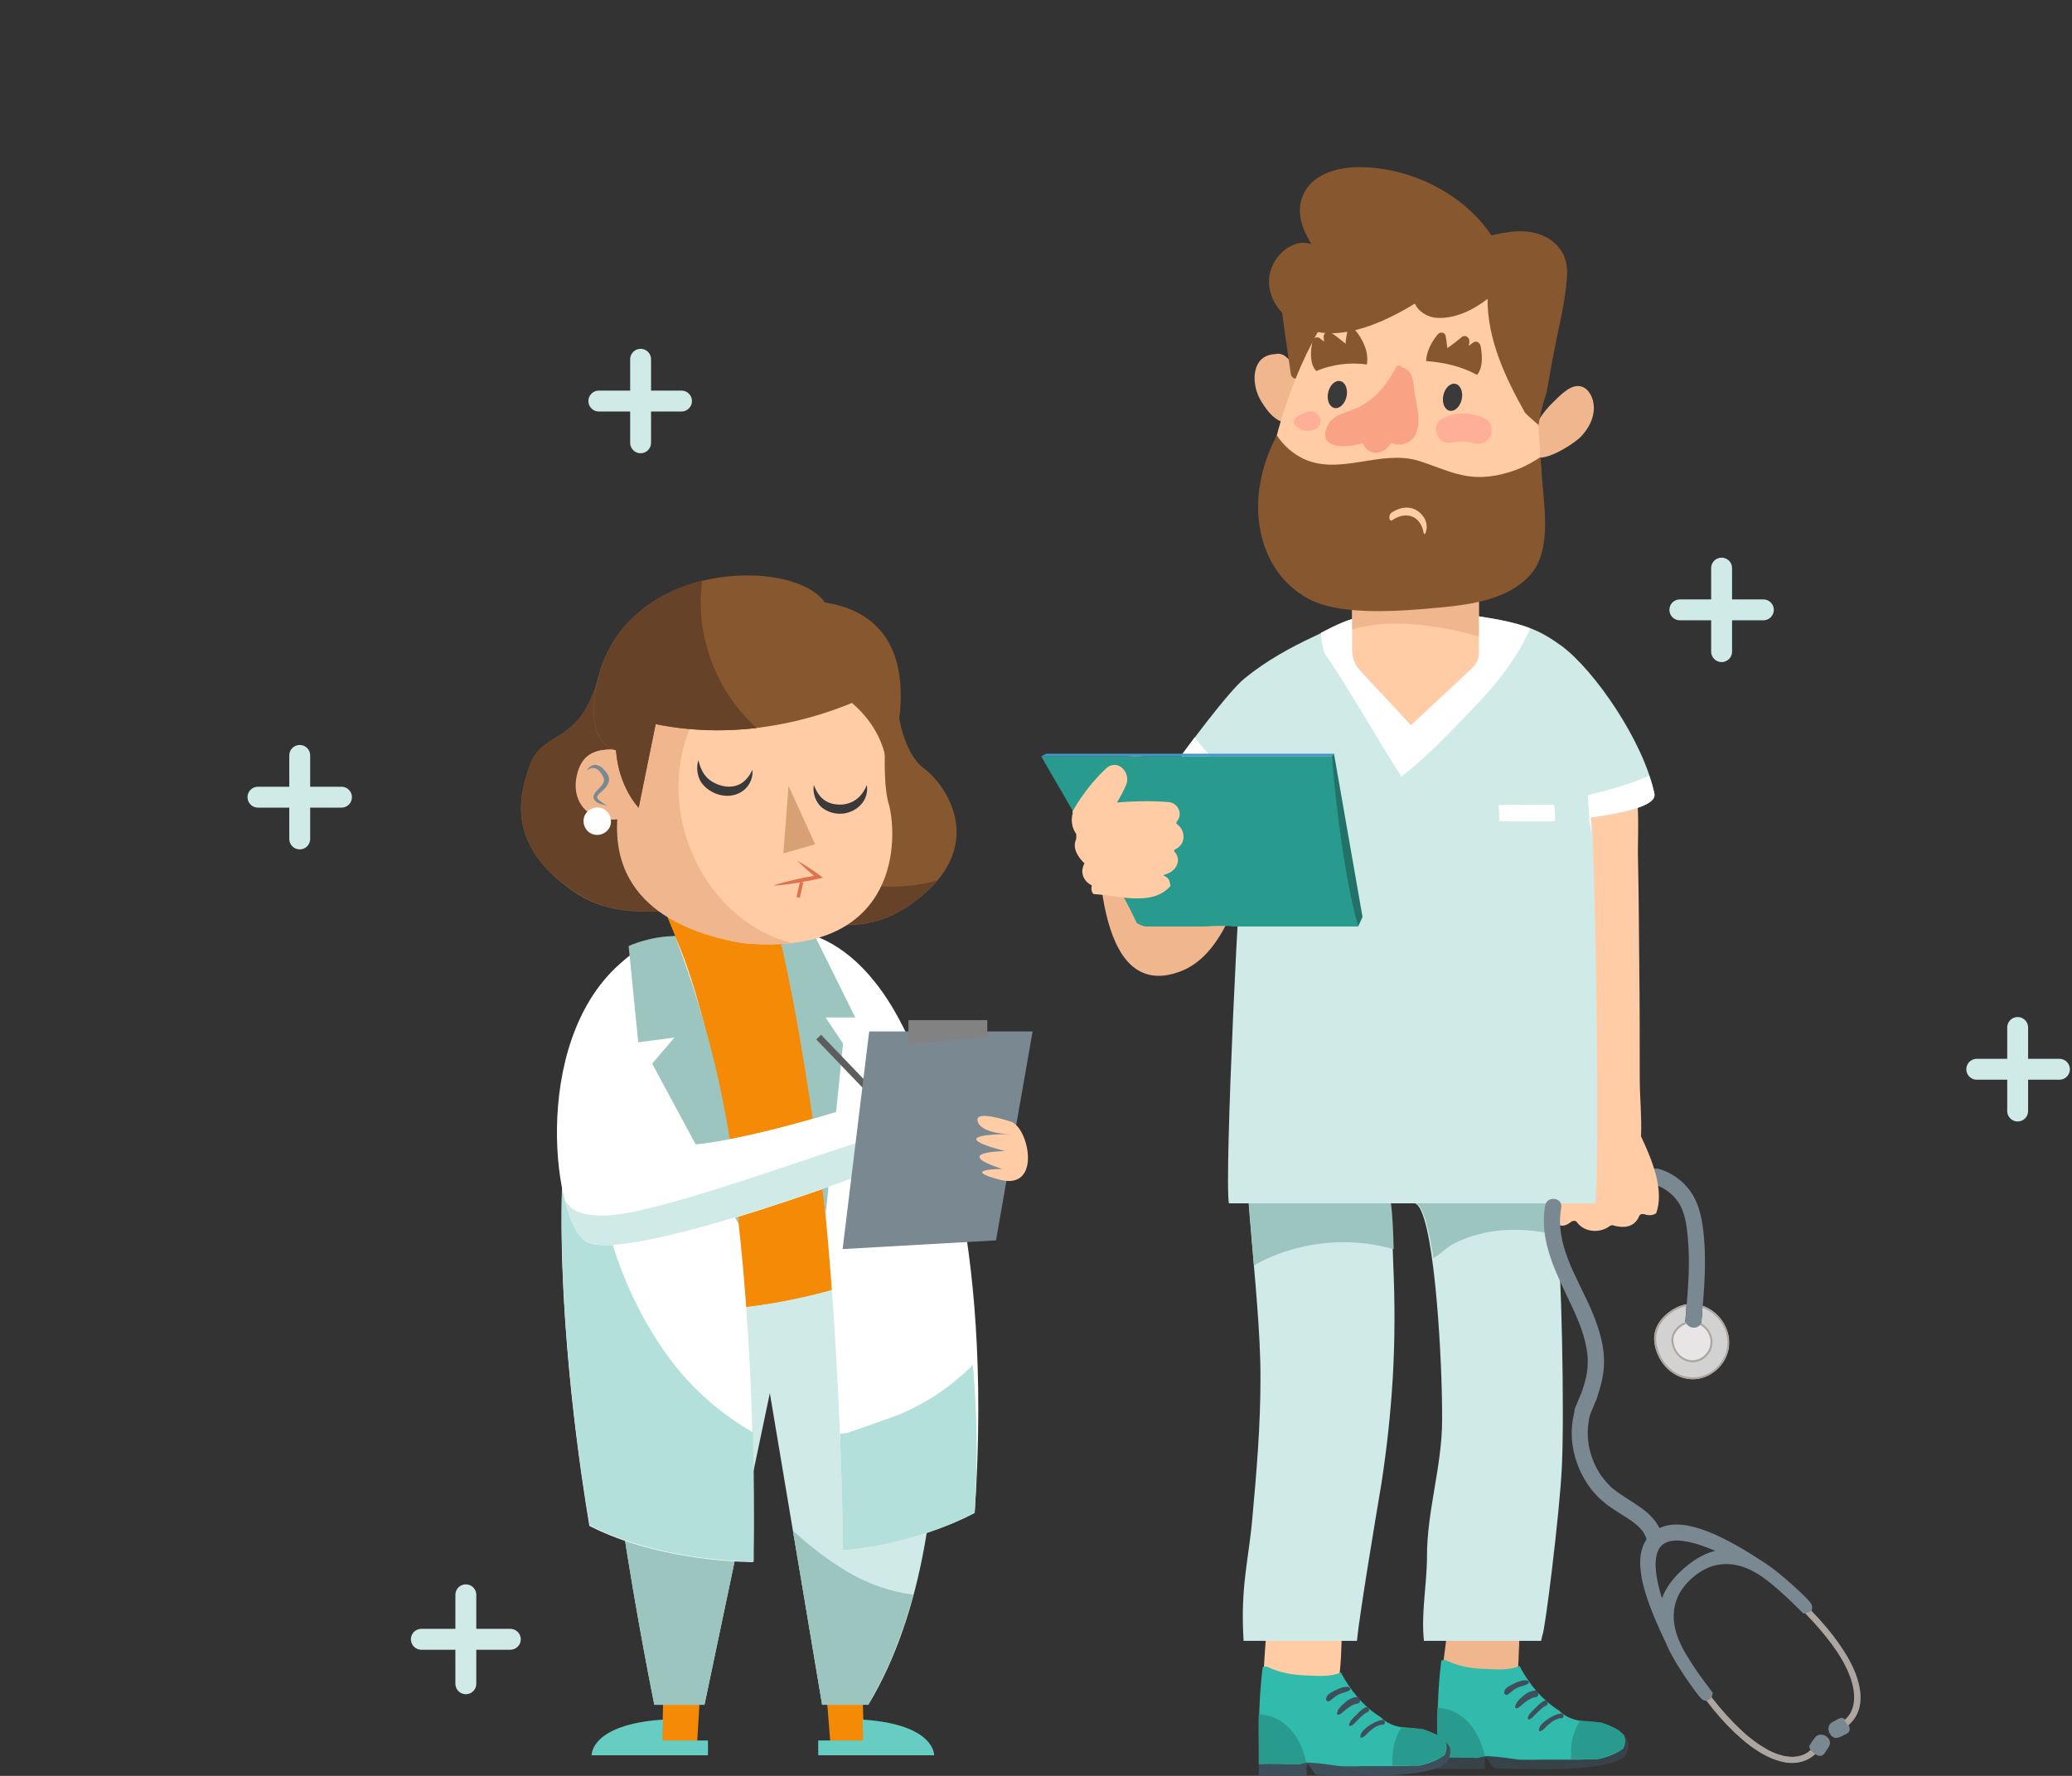 <svg width="595" height="510" viewBox="0 0 595 510" fill="none" xmlns="http://www.w3.org/2000/svg">
<rect x="0" y="0" width="595" height="510" fill="#333333" stroke="none"/>
<g clip-path="url(#clip0_3_138)">
<path d="M183.958 103.18V127.166" stroke="#D0EAE7" stroke-width="6" stroke-miterlimit="10" stroke-linecap="round" stroke-linejoin="round"/>
<path d="M195.701 115.173H171.965" stroke="#D0EAE7" stroke-width="6" stroke-miterlimit="10" stroke-linecap="round" stroke-linejoin="round"/>
<path d="M86.07 216.942V240.928" stroke="#D0EAE7" stroke-width="6" stroke-miterlimit="10" stroke-linecap="round" stroke-linejoin="round"/>
<path d="M98.062 228.935H74.077" stroke="#D0EAE7" stroke-width="6" stroke-miterlimit="10" stroke-linecap="round" stroke-linejoin="round"/>
<path d="M494.379 163.147V187.133" stroke="#D0EAE7" stroke-width="6" stroke-miterlimit="10" stroke-linecap="round" stroke-linejoin="round"/>
<path d="M506.372 175.14H482.386" stroke="#D0EAE7" stroke-width="6" stroke-miterlimit="10" stroke-linecap="round" stroke-linejoin="round"/>
<path d="M579.395 295.08V319.066" stroke="#D0EAE7" stroke-width="6" stroke-miterlimit="10" stroke-linecap="round" stroke-linejoin="round"/>
<path d="M591.387 307.073H567.652" stroke="#D0EAE7" stroke-width="6" stroke-miterlimit="10" stroke-linecap="round" stroke-linejoin="round"/>
</g>
<path d="M202.172 467.461L200.17 500.711H190.158L190.659 477.711L202.172 467.461Z" fill="#F58A07"/>
<path d="M169.885 504.086C169.885 504.086 169.51 495.211 190.409 493.836L190.283 499.836H203.298V504.086H169.885Z" fill="#67CCC1"/>
<path d="M236.086 470.961L238.464 500.711H248.1L247.474 477.711L236.086 470.961Z" fill="#F58A07"/>
<path d="M268.248 504.086C268.248 504.086 268.623 495.211 247.724 493.836L247.85 499.836H234.96V504.086H268.248Z" fill="#67CCC1"/>
<path d="M264.368 344.959C264.368 344.959 281.889 435.71 249.351 489.586H236.086L221.069 400.085L202.297 489.586H187.906C187.906 489.586 167.883 391.96 172.888 354.959C177.894 318.084 264.368 344.959 264.368 344.959Z" fill="#D0EAE7"/>
<path d="M242.844 451.086C248.976 454.836 255.608 457.086 262.241 457.961C259.238 469.211 254.983 479.961 249.226 489.586H236.086L227.701 439.586C232.332 443.836 237.337 447.711 242.844 451.086Z" fill="#9CC5C0"/>
<path d="M172.888 354.959C174.891 340.084 190.158 335.584 207.678 335.459C207.053 336.459 206.427 337.459 205.801 338.584C193.787 360.959 191.034 387.96 204.55 410.71C207.929 416.335 211.558 421.585 215.562 426.585L202.297 489.586H187.906C187.906 489.586 167.883 391.96 172.888 354.959Z" fill="#9CC5C0"/>
<path d="M266.621 360.334C266.621 360.334 216.063 385.335 172.138 372.585C172.138 372.585 149.236 286.708 193.913 268.833L188.907 256.583L224.448 258.458L223.446 267.333C223.446 267.333 258.111 287.958 266.621 360.334Z" fill="#F58A07"/>
<path d="M181.273 277.083C179.646 294.459 186.529 311.584 197.917 325.084C213.56 343.584 242.093 345.459 261.365 332.084C263.492 340.459 265.37 349.834 266.496 360.334C266.496 360.334 215.938 385.335 172.012 372.585C172.012 372.585 153.992 304.709 181.273 277.083Z" fill="#F58A07"/>
<path d="M279.886 434.46C279.886 434.46 264.118 443.336 242.093 445.211C242.093 445.211 241.342 328.334 223.447 267.333C223.447 267.333 250.728 262.208 266.621 313.334C266.621 313.334 285.518 351.834 279.886 434.46Z" fill="white"/>
<path d="M243.469 411.46C247.349 410.085 251.354 408.71 255.233 407.335C264.494 404.085 272.628 398.71 279.386 391.96C280.512 405.085 280.887 419.335 279.886 434.46C279.886 434.46 264.118 443.336 242.093 445.211C242.093 445.211 241.968 431.835 241.217 411.71C241.968 411.71 242.719 411.585 243.469 411.46Z" fill="#B3E0DB"/>
<path d="M193.787 268.833C193.787 268.833 217.815 316.209 216.313 448.586C216.313 448.586 190.033 448.836 169.259 438.211C169.384 438.211 139.725 275.333 193.787 268.833Z" fill="white"/>
<path d="M180.397 274.833C177.143 279.083 174.766 283.958 173.639 289.458C167.132 319.459 170.135 352.834 185.653 379.96C193.787 394.21 203.298 403.835 216.188 411.335C216.564 422.96 216.564 435.335 216.438 448.461C216.438 448.461 190.158 448.711 169.384 438.085C169.384 438.21 145.232 305.459 180.397 274.833Z" fill="#B3E0DB"/>
<path d="M248.225 316.834L247.975 337.209C247.975 337.209 177.143 363.834 167.758 356.209C158.372 348.584 152.365 296.084 180.397 274.833L194.163 300.459C194.163 300.459 183.526 319.584 189.157 326.959C194.538 334.459 248.225 316.834 248.225 316.834Z" fill="white"/>
<path d="M193.787 268.833C193.787 268.833 210.056 307.834 212.058 351.459L187.28 305.459L193.662 297.959L183.275 299.334L180.522 271.708C180.647 271.583 186.779 268.833 193.787 268.833Z" fill="#9CC5C0"/>
<path d="M223.447 267.333C223.447 267.333 227.326 264.958 233.959 268.708L245.597 292.208H237.087L242.093 299.709L237.087 348.959C237.087 349.084 231.331 299.584 223.447 267.333Z" fill="#9CC5C0"/>
<path d="M195.79 328.834C196.415 331.209 196.791 333.584 196.916 336.209C197.291 342.584 195.665 348.959 192.661 354.709C216.438 349.084 247.85 337.209 247.85 337.209L248.1 316.834C248.225 316.834 211.558 328.834 195.79 328.834Z" fill="white"/>
<path d="M173.639 349.084C170.26 349.084 163.503 349.084 161.876 343.584C163.378 349.709 165.38 354.334 167.758 356.209C170.886 358.709 180.898 357.459 192.786 354.584C210.557 350.334 232.707 342.709 242.719 339.084C244.345 338.459 245.597 337.959 246.598 337.709C247.099 337.584 247.349 337.459 247.599 337.334C247.724 337.334 247.724 337.209 247.849 337.209H247.975L252.23 326.584C242.844 328.209 189.908 348.834 173.639 349.084Z" fill="#D0EAE7"/>
<path d="M265.37 220.708C259.363 216.332 257.986 204.832 257.986 204.832L258.236 203.082C258.236 203.082 177.894 172.207 172.138 193.582C166.381 214.957 156.119 208.957 152.115 219.833C148.11 230.708 146.733 244.083 165.505 256.583C184.277 269.083 216.063 255.208 216.063 255.208C216.063 255.208 239.84 275.708 262.116 259.333C284.517 243.083 271.377 225.083 265.37 220.708Z" fill="#875730"/>
<path d="M152.115 219.833C156.119 208.957 166.381 214.957 172.138 193.582C174.891 183.332 194.789 185.082 214.812 189.707C213.685 192.082 212.809 194.707 212.058 197.332C206.052 220.833 220.693 248.583 245.472 253.583C253.606 255.208 261.74 254.958 269.249 252.833C267.497 254.958 265.119 257.083 262.241 259.208C239.965 275.583 216.188 255.083 216.188 255.083C216.188 255.083 184.402 269.083 165.63 256.458C146.733 244.083 148.11 230.833 152.115 219.833Z" fill="#664228"/>
<path d="M177.018 215.332C177.769 215.332 178.52 214.207 177.894 218.333C179.771 202.957 187.405 177.457 201.546 174.332C218.941 170.582 246.848 163.957 255.483 196.457C255.483 196.457 252.355 222.708 255.358 231.333C258.111 243.083 256.86 274.958 213.185 270.833C202.923 268.958 175.642 262.958 177.394 235.208C176.518 235.333 175.642 235.333 174.64 235.333C168.008 234.833 164.254 229.333 165.755 222.708C166.882 217.207 170.26 214.832 177.018 215.332Z" fill="#FFCCA6"/>
<path d="M177.018 215.332C177.644 215.332 178.395 214.457 178.019 217.332C180.147 201.957 187.655 177.457 201.546 174.457C215.312 171.457 235.711 166.707 247.85 181.082C224.698 178.582 202.297 191.332 196.165 215.082C190.283 237.833 203.924 264.708 227.326 270.833C223.196 271.333 218.441 271.333 213.06 270.833C202.798 268.958 175.516 262.958 177.268 235.208C176.392 235.333 175.516 235.333 174.515 235.333C167.883 234.833 164.128 229.333 165.63 222.708C166.882 217.207 170.26 214.832 177.018 215.332Z" fill="#F0B68E"/>
<path d="M224.948 245.083L234.084 242.458L226.45 225.708L224.948 245.083Z" fill="#D8A173"/>
<path d="M200.545 218.333C201.046 220.333 201.797 222.083 203.048 223.333C204.3 224.583 205.926 225.333 207.553 225.708C209.18 226.083 210.932 225.958 212.434 225.208C213.936 224.458 215.187 222.958 216.063 221.083C216.313 223.083 215.437 225.458 213.56 226.958C211.683 228.458 209.18 228.833 206.928 228.333C204.675 227.833 202.548 226.458 201.296 224.583C200.17 222.708 199.919 220.333 200.545 218.333Z" fill="#3A3A3A"/>
<path d="M233.707 225.444C234.425 227.358 235.383 228.793 236.701 229.75C238.018 230.707 239.575 231.066 241.251 231.066C242.808 231.066 244.485 230.587 245.802 229.63C247.119 228.674 248.197 227.238 248.915 225.444C249.275 227.358 248.676 229.63 247.119 231.186C245.682 232.741 243.407 233.698 241.251 233.698C239.096 233.698 236.82 232.86 235.383 231.305C233.946 229.63 233.347 227.358 233.707 225.444Z" fill="#3A3A3A"/>
<path d="M255.358 196.582C255.358 196.582 225.449 215.457 188.281 207.957L183.401 231.958C183.401 231.958 177.644 226.083 176.893 215.457C176.893 215.457 167.382 214.332 171.512 195.707C179.521 159.832 230.079 160.082 237.337 173.832C244.721 187.582 255.358 196.582 255.358 196.582Z" fill="#875730"/>
<path d="M171.637 195.582C175.391 178.957 188.156 170.082 201.671 166.707C199.419 182.207 205.676 198.707 217.314 209.082C208.554 210.082 198.668 210.082 188.281 207.957L183.401 231.958C183.401 231.958 177.644 226.083 176.893 215.457C177.018 215.332 167.382 214.207 171.637 195.582Z" fill="#664228"/>
<path d="M234.584 172.707C234.584 172.707 223.196 188.707 239.089 197.957C254.983 207.207 254.732 220.958 254.732 220.958C254.732 220.958 271.877 176.582 234.584 172.707Z" fill="#875730"/>
<path d="M168.508 221.333C168.884 220.583 169.51 219.958 170.386 219.708C171.262 219.458 172.263 219.958 172.888 220.458C173.514 221.083 174.015 221.583 174.515 222.458C175.016 223.208 175.016 224.458 174.515 225.208C174.14 226.083 173.514 226.583 172.888 227.208C172.263 227.708 171.762 228.208 171.512 228.708C171.387 228.958 171.387 229.083 171.637 229.333C171.762 229.583 172.012 229.833 172.388 230.083C173.014 230.583 173.639 230.958 174.265 231.333C173.514 231.208 172.763 230.958 172.012 230.708C171.637 230.583 171.262 230.333 170.886 229.958C170.511 229.583 170.26 228.958 170.511 228.458C170.886 227.458 171.512 226.958 172.012 226.458C172.513 225.958 173.014 225.333 173.264 224.833C173.514 224.333 173.514 223.708 173.264 223.208C173.014 222.583 172.513 221.958 172.138 221.458C171.637 220.958 171.136 220.583 170.511 220.583C169.76 220.458 169.009 220.833 168.508 221.333Z" fill="#7A8891"/>
<path d="M175.391 236.583C175.016 238.708 172.888 240.083 170.761 239.708C168.634 239.333 167.257 237.208 167.632 235.083C168.008 232.958 170.135 231.583 172.263 231.958C174.39 232.333 175.767 234.458 175.391 236.583Z" fill="white"/>
<path d="M228.953 247.208C231.205 248.458 233.333 249.833 235.335 251.333L236.336 252.083L235.085 252.333C232.957 252.833 230.83 253.208 228.577 253.583C226.45 253.958 224.197 254.208 222.07 254.333C224.197 253.583 226.325 253.083 228.452 252.583C230.58 252.083 232.707 251.708 234.96 251.333L234.709 252.333C232.707 250.583 230.705 248.958 228.953 247.208Z" fill="#DC724E"/>
<path d="M230.204 253.333L229.203 257.708" stroke="#DC724E" stroke-width="0.969" stroke-miterlimit="10"/>
<path d="M235.085 297.834L258.612 322.334" stroke="#5D5D5D" stroke-width="1.938" stroke-miterlimit="10"/>
<path d="M241.968 358.709L249.602 296.209H296.53L286.018 356.209L241.968 358.709Z" fill="#7A8891"/>
<path d="M260.864 299.834V292.959H283.515V297.834L260.864 299.834Z" fill="#828282"/>
<path d="M290.148 322.084C290.148 322.084 279.636 318.459 280.762 322.084C281.889 325.709 290.148 325.709 290.148 325.709C290.148 325.709 269.124 325.459 288.646 330.584C288.646 330.584 272.628 330.709 287.77 335.709C287.77 335.709 275.256 335.709 287.27 338.834C299.284 341.834 295.404 323.459 290.148 322.084Z" fill="#FFCCA6"/>
<path d="M487.417 395.995C491.743 395.415 495.508 391.844 496.36 387.573C496.451 387.15 496.505 386.756 496.531 386.324C496.928 381.221 493.428 376.489 488.856 374.96C488.866 375.128 488.839 375.326 488.85 375.495C488.807 377.029 488.703 378.522 488.534 380.006C487.166 379.25 485.525 379.025 483.931 379.678C484.105 378.161 484.213 376.635 484.256 375.101C484.265 375.035 484.274 374.969 484.25 374.899C484.263 374.8 484.249 374.664 484.262 374.566C483.405 374.717 482.568 374.97 481.713 375.356C478.391 376.911 475.475 379.895 475.079 383.524C474.875 385.506 475.373 387.483 476.199 389.27C478.15 393.589 482.614 396.645 487.417 395.995Z" fill="#D3D2D2"/>
<path d="M496.034 386.289C496.013 386.688 495.959 387.083 495.872 387.473C495.048 391.546 491.473 394.942 487.353 395.484C482.756 396.095 478.541 393.174 476.69 389.103C475.921 387.39 475.442 385.516 475.632 383.634C476.006 380.168 478.768 377.331 481.913 375.852C482.698 375.491 483.465 375.261 484.218 375.129C484.227 375.063 484.236 374.998 484.213 374.927C484.226 374.829 484.211 374.693 484.225 374.594C483.368 374.745 482.531 374.999 481.676 375.384C478.353 376.939 475.438 379.923 475.042 383.553C474.837 385.534 475.336 387.511 476.162 389.299C478.08 393.613 482.544 396.668 487.347 396.019C491.673 395.439 495.438 391.868 496.29 387.597C496.381 387.174 496.435 386.78 496.461 386.348C496.857 381.245 493.358 376.513 488.786 374.983C488.796 375.152 488.769 375.35 488.78 375.518C493.122 377.017 496.395 381.449 496.034 386.289Z" fill="#ADA5A0"/>
<path d="M486.738 391.18C489.121 390.87 491.195 388.91 491.654 386.528C491.686 386.298 491.717 386.068 491.749 385.837C491.946 383.42 490.522 381.115 488.501 380.001C487.133 379.245 485.492 379.021 483.898 379.673C483.791 379.726 483.688 379.745 483.613 379.802C481.791 380.658 480.198 382.282 479.989 384.296C479.873 385.386 480.161 386.463 480.593 387.46C481.637 389.847 484.116 391.525 486.738 391.18Z" fill="#ADA5A0"/>
<path d="M483.841 380.335C482.196 381.115 480.757 382.593 480.542 384.405C480.44 385.396 480.708 386.371 481.088 387.26C482.033 389.398 484.267 390.909 486.651 390.599C488.795 390.323 490.677 388.538 491.101 386.419C491.128 386.221 491.159 385.991 491.186 385.794C491.502 382.019 487.514 378.661 483.841 380.335Z" fill="#E7E5E5"/>
<path d="M474.513 339.978C477.536 340.86 480.142 342.589 481.923 345.21C483.927 348.164 484.342 351.971 484.672 355.432C485.415 363.203 484.686 370.973 483.996 378.716C483.722 381.692 488.318 382.321 488.591 379.344C489.388 370.578 490.166 361.709 489.057 352.951C488.585 349.068 487.644 345.189 485.311 341.956C483.114 338.943 479.911 336.697 476.339 335.673C475.143 335.375 473.865 335.669 473.324 336.935C472.848 337.975 473.321 339.647 474.513 339.978Z" fill="#7A8891"/>
<path d="M448.019 351.901C448.888 352.149 449.881 351.901 451.123 350.909C451.62 350.537 452.489 350.413 452.862 351.033C454.973 353.886 459.319 354.258 462.175 352.149C462.672 351.777 463.169 351.777 463.666 352.025C467.267 352.894 469.626 351.901 470.744 349.172C470.992 348.676 471.613 348.552 472.11 348.676C473.476 349.172 474.594 349.048 475.587 348.428C477.947 341.978 474.594 333.419 471.241 326.349C471.489 320.767 470.868 314.937 470.868 309.727C470.868 299.308 470.868 288.764 470.744 278.345C470.62 267.925 470.62 257.506 470.372 246.962C470.123 237.411 471.862 224.759 465.777 216.696C463.169 213.347 457.829 212.727 455.097 216.324C448.888 224.387 450.254 236.295 449.881 245.97C449.509 256.39 449.385 266.933 449.136 277.352C448.888 287.772 448.764 298.315 448.64 308.735C448.64 315.557 447.398 324.116 448.515 331.435C447.646 335.032 446.901 338.753 446.032 342.474C445.535 344.583 445.038 346.816 445.163 348.924C446.156 350.041 447.025 351.157 448.019 351.901Z" fill="#FFCCA6"/>
<path d="M384.562 451.383C383.692 438.482 364.568 439.103 364.444 452.003C364.444 461.926 363.202 471.725 362.83 481.649C362.457 493.805 382.699 496.038 384.313 483.757C385.803 473.09 385.307 462.05 384.562 451.383Z" fill="#FFCCA6"/>
<path d="M435.849 481.525C436.097 474.702 436.47 467.88 436.718 461.058C436.966 454.36 437.96 447.785 434.855 441.707C431.875 435.877 424.548 436.994 421.195 441.583C417.222 446.917 417.47 454.36 416.601 460.686C415.731 467.508 414.862 474.33 413.993 481.153C412.254 494.797 435.228 495.665 435.849 481.525Z" fill="#F0B68E"/>
<path d="M361.96 395.936C362.085 370.26 355.006 329.574 357.987 302.781C358.856 295.339 357.987 286.16 361.464 279.213C363.202 275.616 366.307 272.763 369.784 272.019H370.032C370.777 271.895 371.647 271.895 372.392 272.019H427.777C427.901 272.019 428.025 272.019 428.15 272.019C430.136 282.314 435.6 292.114 438.333 302.161C441.934 315.681 447.025 350.165 447.025 353.018C448.391 362.569 449.261 405.859 448.515 421.117C447.895 434.637 443.548 469.245 442.927 469.493C442.803 470.113 442.679 470.609 442.555 471.229H408.901C408.032 463.167 409.771 455.104 409.771 447.041C409.771 433.769 414.117 420.993 414.117 407.844C414.241 391.967 412.13 352.522 407.287 346.32C405.921 344.583 402.32 344.955 402.32 344.831H399.091C399.836 350.785 399.836 356.987 400.084 362.941C400.581 373.857 400.581 384.648 399.96 395.564C399.339 405.984 398.222 416.279 396.607 426.574C395.49 433.149 390.398 463.539 389.653 471.229H357.117C356.124 455.848 358.607 447.661 359.601 436.25C360.843 422.729 361.96 409.333 361.96 395.936Z" fill="#D0EAE7"/>
<path d="M379.47 357.111C384.934 356.491 390.522 356.615 395.986 357.731C397.352 357.979 398.843 358.352 400.209 358.724C400.084 354.134 399.96 349.421 399.339 344.831H402.568C402.568 344.955 406.169 344.583 407.535 346.32C409.15 348.304 410.516 354.01 411.633 361.329C413.496 360.212 415.731 357.979 417.346 357.235C419.705 355.995 422.313 355.003 424.921 354.382C430.633 352.894 436.594 352.894 442.431 353.762C444.045 354.01 445.783 354.382 447.398 354.754C447.274 354.134 447.274 353.514 447.149 353.018C447.149 350.165 442.058 315.557 438.457 302.161C435.725 291.989 430.385 282.314 428.274 272.019C428.15 272.019 428.025 272.019 427.901 272.019H372.516C371.647 271.895 370.902 271.895 370.156 272.019H369.908C366.431 272.639 363.326 275.616 361.588 279.213C358.111 286.16 358.98 295.339 358.111 302.781C356.248 319.775 358.359 342.474 360.098 363.437C365.934 359.964 372.64 357.979 379.47 357.111Z" fill="#9CC5C0"/>
<path d="M346.313 217.441C342.961 222.402 340.725 228.976 338.738 233.938C337.621 230.589 336.627 227.24 335.385 223.891C331.412 212.231 314.895 216.696 315.02 228.232C315.144 241.753 313.778 288.516 338.987 278.965C348.673 275.244 353.019 264.204 356.496 255.397C360.719 244.606 364.692 233.69 366.431 222.278C368.294 209.378 349.915 205.781 346.313 217.441Z" fill="#F0B68E"/>
<path d="M475.09 227.984C471.986 212.851 457.829 192.508 448.515 185.562C442.182 180.972 437.587 178.74 422.934 176.755C418.339 175.887 413.372 175.391 407.659 175.391C401.947 175.391 396.98 176.011 392.509 177.127C387.294 177.127 381.581 180.848 377.235 182.833C370.281 186.058 363.451 189.903 357.49 194.741C352.523 198.71 339.359 216.82 339.359 216.82C344.078 225.255 352.274 231.953 357.366 236.915C356 245.474 351.529 338.257 352.895 345.575H458.078C459.444 338.257 458.202 245.846 456.96 234.806C459.319 234.31 475.96 232.45 475.09 227.984Z" fill="#D0EAE7"/>
<path d="M475.09 227.984C474.718 226.247 474.221 224.511 473.6 222.774C468.012 225.255 461.927 226.868 455.966 228.356C456.091 230.961 456.339 233.566 456.463 236.171C456.712 237.163 456.836 238.279 457.084 239.396C456.96 237.411 456.836 235.799 456.712 234.806C459.319 234.31 475.96 232.45 475.09 227.984Z" fill="white"/>
<path d="M357.738 225.999C355.627 223.27 351.405 221.038 348.797 218.433C346.686 216.324 344.823 214.091 343.085 211.735C340.849 214.712 339.235 216.944 339.235 216.944C343.83 225.255 352.026 231.953 357.117 236.915C357.987 233.194 359.353 228.108 357.738 225.999Z" fill="white"/>
<path d="M421.94 204.54C429.019 197.346 435.352 189.655 439.45 180.476C435.6 178.988 430.633 177.871 422.81 176.755C418.215 175.887 413.248 175.391 407.535 175.391C401.823 175.391 396.856 176.011 392.385 177.127C388.039 177.127 383.196 179.732 379.346 181.717C379.346 183.577 379.718 185.562 380.339 187.547C388.163 198.958 394.869 211.363 402.444 223.022C409.522 217.565 415.856 210.866 421.94 204.54Z" fill="white"/>
<path d="M421.94 192.632L405.176 208.262L390.522 192.508C389.032 190.896 388.287 188.911 388.287 186.802V157.156H424.672V187.423C424.672 189.779 423.679 191.02 421.94 192.632Z" fill="#FFCCA6"/>
<path d="M408.156 179.484C412.875 179.98 418.96 181.096 424.672 182.833V157.156H388.287V180.724C394.62 178.864 401.699 178.74 408.156 179.484Z" fill="#F0B68E"/>
<path d="M373.137 109.525C372.516 106.796 371.398 104.067 369.536 102.702C368.666 101.834 367.424 101.338 366.183 101.71C366.058 101.71 366.058 101.71 365.934 101.71C359.104 102.206 359.353 110.517 361.96 114.858C363.326 117.215 365.438 120.316 368.294 121.184C370.529 121.805 372.888 120.688 373.634 118.456C374.503 115.851 374.379 112.378 373.137 109.525Z" fill="#F0B68E"/>
<path d="M453.607 110.889C450.627 110.517 447.77 113.866 445.908 115.603C442.927 118.456 440.816 121.929 439.326 125.774C439.202 126.146 439.326 126.518 439.574 126.89C439.45 127.511 439.326 128.007 439.326 128.627C439.823 135.697 452.117 127.387 453.979 125.402C456.091 123.169 457.705 120.316 457.705 117.091C457.705 114.61 456.339 111.261 453.607 110.889Z" fill="#F0B68E"/>
<path d="M383.071 82.359C379.222 81.987 373.509 82.608 371.026 86.205C370.405 82.856 369.784 79.507 368.915 76.281C368.666 75.289 367.3 75.785 367.3 76.654C367.3 86.825 369.287 97.12 370.653 107.292C370.902 109.028 373.013 109.276 373.882 107.912C378.104 100.47 381.581 92.903 384.562 84.964C384.686 83.848 384.313 82.484 383.071 82.359ZM375 87.197C376.241 86.081 378.477 85.709 380.339 85.709C379.843 86.949 379.346 88.189 378.849 89.306C378.849 89.058 378.849 88.81 378.725 88.562C378.725 88.438 378.601 88.314 378.601 88.314C378.228 87.569 377.359 86.825 376.366 87.321C374.751 88.065 374.627 89.43 374.006 91.166L373.385 92.903C373.385 90.794 373.137 88.81 375 87.197ZM377.607 90.794C377.732 90.794 377.856 90.67 377.856 90.67C377.98 90.67 377.98 90.546 378.104 90.546C378.228 90.422 378.352 90.422 378.477 90.298C377.856 91.911 377.111 93.399 376.366 95.012C376.738 93.647 377.235 91.787 377.607 90.794Z" fill="#875730"/>
<path d="M442.431 133.465C441.934 121.433 440.568 109.401 438.084 97.741C435.973 88.189 431.875 78.018 422.189 73.925C415.11 71.072 406.79 71.692 399.215 73.925C397.725 74.173 396.111 74.669 394.745 75.413C393.13 76.033 391.516 76.654 390.15 77.398C389.032 77.894 388.784 79.01 389.032 79.879C387.79 81.119 386.673 82.484 385.803 83.724C379.346 92.655 374.13 102.702 370.405 112.998C364.196 129.867 357.987 157.156 377.856 167.576C387.418 172.662 401.078 172.414 411.509 171.421C420.202 170.553 429.888 168.692 436.097 161.87C443.176 154.304 442.927 143.14 442.431 133.465Z" fill="#FFCCA6"/>
<path d="M442.431 131.232C440.568 132.472 438.581 133.589 436.594 134.457C431.999 136.317 427.032 137.434 422.065 136.814C416.973 136.193 412.254 133.837 407.411 132.348C396.483 128.999 384.686 136.69 374.254 131.728C371.15 130.239 368.542 127.883 366.679 125.03C357.117 142.768 360.346 163.731 375.869 172.041C385.431 177.127 403.686 175.391 414.241 174.398C422.934 173.53 433.117 172.041 439.326 165.219C446.28 157.653 442.927 143.14 442.555 133.465C442.431 132.72 442.431 131.976 442.431 131.232Z" fill="#875730"/>
<path d="M444.169 68.219C439.202 65.49 433.614 66.358 428.274 67.599C420.202 55.443 404.803 48 390.274 48C384.686 48 377.98 49.612 374.875 54.698C371.771 59.908 373.634 65.366 376.614 70.079C375.248 69.707 374.006 69.583 372.516 69.955C369.784 70.7 367.549 72.56 366.058 75.041C363.078 80.003 364.32 85.833 368.294 89.926C378.973 100.842 394.869 94.143 406.293 87.197C407.287 89.43 409.895 91.166 412.751 91.29C417.842 91.538 423.058 89.058 427.156 85.833C427.156 97.617 432.248 108.408 437.96 118.58C439.202 119.82 440.568 120.936 441.81 122.053C442.306 118.952 443.051 115.975 444.045 112.998C444.79 109.4 445.287 105.803 446.032 102.206C447.398 94.64 449.633 86.577 450.006 78.886C450.254 74.297 448.267 70.451 444.169 68.219Z" fill="#875730"/>
<path d="M406.169 112.378C405.797 109.773 405.797 106.548 402.941 105.555C402.816 105.555 402.816 105.555 402.692 105.555C402.444 104.935 401.326 104.687 400.954 105.431C398.346 110.269 395.117 114.486 390.15 116.967C387.045 118.456 382.575 118.952 381.084 122.549C378.352 128.999 386.548 128.751 391.392 127.263C391.764 128.503 392.758 129.495 394.124 129.867C396.483 130.488 398.346 128.999 399.588 127.138C401.947 128.503 405.548 127.263 406.666 124.41C408.156 120.688 406.666 115.975 406.169 112.378Z" fill="#F9A284"/>
<path d="M424.176 107.664C425.914 105.431 425.666 102.082 425.169 99.353C424.921 98.361 423.927 97.74 423.058 98.361C422.561 98.733 422.189 98.981 421.816 99.353L421.94 98.113C422.065 96.996 420.823 96.004 419.829 96.748C418.463 97.865 417.097 98.981 415.607 99.973C415.483 98.733 415.359 97.617 415.11 96.376C414.862 95.384 413.496 95.26 412.875 96.004C411.137 98.113 409.646 100.842 409.522 103.695C414.738 104.067 419.581 105.183 424.176 107.664Z" fill="#875730"/>
<path d="M392.509 104.687C393.13 101.09 391.392 97.493 389.156 94.764C388.535 94.019 387.169 94.143 386.921 95.136C386.673 96.376 386.424 97.493 386.424 98.733C385.058 97.617 383.692 96.5 382.202 95.508C381.209 94.764 379.967 95.756 380.091 96.872L380.215 98.113C379.843 97.741 379.346 97.493 378.973 97.12C378.104 96.5 376.986 97.12 376.862 98.113C376.366 100.842 375.993 104.439 377.98 106.548C382.326 104.687 387.666 103.943 392.509 104.687Z" fill="#875730"/>
<path d="M399.866 149.346C403.742 146.735 407.981 148.017 408.832 153.123C408.873 153.384 409.217 153.498 409.346 153.108C410.458 150.137 408.683 147.817 407.092 146.733C404.945 145.279 402.149 145.527 399.596 147.216C398.595 147.935 398.864 150.065 399.866 149.346Z" fill="#FFCCA6"/>
<path d="M426.038 119.944C422.189 118.332 417.47 118.207 413.869 120.44C410.764 122.301 412.751 127.635 416.352 127.138C418.588 126.89 420.45 126.394 422.686 127.138C424.672 127.883 427.032 127.262 428.025 125.154C428.895 123.293 428.025 120.812 426.038 119.944Z" fill="#FFAF97"/>
<path d="M378.849 119.572C378.228 118.332 376.862 117.959 375.496 118.207C375.124 118.332 374.875 118.456 374.627 118.58C374.503 118.704 374.254 118.704 374.13 118.828C374.13 118.828 374.006 118.828 374.006 118.952C373.758 119.076 373.634 119.076 373.385 119.2C373.261 119.2 372.143 119.696 372.64 119.572C371.647 119.944 371.15 121.184 371.895 122.053C372.64 122.921 373.385 123.417 374.503 123.665C375.745 123.913 376.986 123.789 378.104 123.045C379.222 122.301 379.47 120.688 378.849 119.572Z" fill="#FFAF97"/>
<path d="M326.444 265.072C327.189 265.569 327.934 265.817 328.804 266.065H345.817C348.176 265.941 350.536 265.817 352.771 265.941C353.019 265.941 353.392 265.941 353.64 266.065H390.026C384.81 238.9 385.679 238.28 382.45 217.192H299C303.222 224.635 307.569 231.829 311.667 239.272C317.131 247.583 322.222 256.141 326.444 265.072Z" fill="#299B8E"/>
<path d="M311.418 247.955C310.052 250.436 311.046 253.04 313.529 254.281C313.281 255.273 313.405 256.017 313.902 256.638C314.026 256.762 314.026 256.762 314.15 256.762C321.477 257.258 331.039 260.359 336.13 254.405C336.006 253.909 335.882 252.792 335.51 252.42C335.137 251.924 334.516 251.552 333.895 251.428C333.895 251.428 333.895 251.428 334.019 251.428C334.144 251.428 334.268 251.304 334.392 251.18C336.255 250.684 337.869 249.567 338.242 247.459C338.366 246.466 337.993 245.35 337.248 244.606C337.124 244.358 337.124 244.109 337.372 243.985C338.862 243.241 339.98 242.001 339.856 239.892C339.732 238.528 338.987 237.411 337.993 236.667C337.745 236.543 337.745 236.295 337.869 236.047C337.993 235.923 338.117 235.799 338.117 235.675C339.732 233.566 338.117 230.465 335.51 230.341C329.797 229.845 323.34 230.217 320.732 230.465C320.484 230.465 320.98 230.465 320.732 230.465C321.725 228.852 322.595 227.24 323.34 225.503C324.954 221.906 320.856 217.565 317.503 220.79C314.771 223.395 312.288 226.372 310.176 229.473C309.928 229.969 309.555 230.341 309.307 230.837C308.81 231.581 308.438 232.326 307.941 233.07C307.941 233.194 307.941 233.318 308.065 233.442C307.444 235.675 307.817 237.783 309.059 239.52C309.059 240.016 309.059 240.388 309.059 240.884C307.817 243.613 309.555 246.094 311.418 247.955Z" fill="#FFCCA6"/>
<path d="M446.28 231.085C445.783 231.085 445.411 231.085 444.914 231.085C440.195 231.085 435.476 231.085 430.757 231.209C430.633 231.209 430.385 231.209 430.261 231.333C430.509 232.574 430.509 233.69 430.509 234.93C430.509 235.178 430.509 235.551 430.509 235.799C434.731 235.923 438.953 235.923 443.176 235.923C444.169 235.923 445.411 235.923 446.529 235.799C446.653 234.186 446.529 232.698 446.28 231.085Z" fill="white"/>
<path d="M390.026 266.065C384.81 247.831 382.45 217.192 382.45 217.192L383.071 216.448L391.267 263.336L390.026 266.065Z" fill="#237269"/>
<path d="M299 217.192H382.45L383.196 216.448H300.49L299 217.192Z" fill="#4796C6"/>
<path d="M467.515 500.007C467.267 499.511 466.894 498.89 466.149 498.27C464.783 497.03 463.045 498.27 461.182 497.65C459.195 497.402 457.208 497.278 455.594 497.154C452.365 496.782 450.13 495.665 448.391 493.929C443.424 490.952 439.326 485.742 436.718 480.78C433.614 482.145 429.64 481.773 426.535 481.773C422.437 481.649 418.712 480.904 414.986 479.168C414.738 479.044 414.49 479.044 414.241 479.168C413.993 479.044 413.62 479.168 413.62 479.416C412.378 488.719 412.627 495.541 412.627 503.108C412.627 505.465 412.627 505.837 412.627 508.069C418.091 507.821 421.071 508.194 426.411 507.945C426.535 506.953 426.038 505.961 426.535 504.968C426.908 504.1 428.522 507.821 429.267 507.821C443.3 508.318 461.555 508.69 466.646 504.348C467.515 502.86 467.888 501.371 467.515 500.007Z" fill="#374249"/>
<path d="M424.3 504.844C425.418 504.472 426.411 504.224 427.529 504.348C430.385 504.472 433.241 504.969 436.097 505.341C438.084 505.341 440.195 505.465 442.058 505.341C445.908 505.341 449.757 505.341 453.731 505.341C455.345 505.217 457.084 505.217 458.823 505.217C461.555 504.596 464.038 503.728 466.149 502.116C466.77 500.875 466.77 499.635 466.398 498.394C465.901 497.898 465.404 497.402 464.908 497.03C463.417 496.038 461.679 495.417 459.94 494.797C457.953 494.549 456.091 494.425 454.6 494.301C451.372 493.929 449.261 492.812 447.646 491.2C442.803 488.223 438.829 483.261 436.346 478.424C433.365 479.788 429.391 479.416 426.411 479.292C422.437 479.168 418.836 478.548 415.235 476.811C414.986 476.687 414.738 476.687 414.489 476.811C414.241 476.687 413.869 476.811 413.869 477.059C412.751 486.114 412.875 492.688 412.875 500.007C412.875 502.24 412.875 503.108 412.875 504.72C416.476 504.596 420.326 504.72 424.3 504.844Z" fill="#31BBAC"/>
<path d="M412.751 490.456C412.627 493.681 412.751 496.782 412.751 500.007C412.751 502.24 412.751 503.108 412.751 504.721C416.476 504.596 420.326 504.72 424.3 504.845C425.045 504.596 425.666 504.472 426.411 504.348C424.797 497.154 420.45 490.828 412.751 490.456Z" fill="#299B8E"/>
<path d="M466.274 498.27C465.777 497.774 465.28 497.278 464.783 496.906C463.293 495.913 461.555 495.293 459.816 494.673C457.829 494.425 455.966 494.301 454.476 494.177C454.352 494.177 454.104 494.177 453.979 494.053C452.862 495.169 452.241 497.154 451.744 498.518C451.123 500.627 451.123 502.984 451.123 505.217C451.993 505.217 452.862 505.217 453.731 505.217C455.345 505.093 457.084 505.093 458.823 505.093C461.555 504.472 464.038 503.604 466.149 501.992C466.646 500.751 466.646 499.511 466.274 498.27Z" fill="#299B8E"/>
<path d="M438.581 482.641C437.215 482.269 435.476 483.137 434.234 483.757C433.241 484.254 431.751 484.998 431.999 486.362C432.123 486.61 432.496 486.859 432.744 486.734C433.738 486.238 434.483 485.246 435.6 484.75C436.594 484.254 437.836 484.13 438.829 483.509C439.202 483.261 438.953 482.641 438.581 482.641Z" fill="#3E4F5B"/>
<path d="M440.816 485.494C439.45 485.618 438.208 486.238 437.215 487.231C436.346 487.975 435.228 488.967 435.104 490.208C435.104 490.456 435.352 490.704 435.6 490.58C436.47 490.332 437.215 489.339 437.96 488.843C438.953 488.099 439.947 487.479 441.189 487.355C442.058 487.107 441.934 485.37 440.816 485.494Z" fill="#3E4F5B"/>
<path d="M443.424 488.471C442.306 488.967 441.437 489.959 440.568 490.828C439.823 491.572 438.705 492.564 438.705 493.557C438.705 493.681 438.829 493.805 438.953 493.805C439.823 493.681 440.568 492.688 441.189 492.068C441.934 491.324 442.927 490.332 443.921 489.835C444.914 489.587 444.293 487.975 443.424 488.471Z" fill="#3E4F5B"/>
<path d="M448.267 492.068C446.777 492.316 445.535 492.937 444.293 493.805C443.424 494.425 441.934 495.541 441.934 496.906C441.934 497.03 442.058 497.278 442.306 497.154C443.3 496.906 443.921 495.789 444.79 495.169C445.783 494.301 447.149 493.433 448.391 493.433C449.261 493.433 449.136 491.944 448.267 492.068Z" fill="#3E4F5B"/>
<path d="M416.352 501.867C416.104 501.371 415.731 500.751 414.986 500.131C413.62 498.89 411.882 500.131 410.019 499.511C408.032 499.262 406.045 499.138 404.431 499.014C401.202 498.642 398.967 497.526 397.228 495.789C392.261 492.812 388.163 487.603 385.555 482.641C382.45 484.005 378.477 483.633 375.372 483.633C371.274 483.509 367.549 482.765 363.823 481.028C363.575 480.904 363.326 480.904 363.078 481.028C362.83 480.904 362.457 481.028 362.457 481.276C361.215 490.58 361.464 497.402 361.464 504.968C361.464 507.325 361.464 507.697 361.464 509.93C366.928 509.682 369.908 510.054 375.248 509.806C375.372 508.814 374.875 507.821 375.372 506.829C375.745 505.961 377.359 509.682 378.104 509.682C392.137 510.178 410.392 510.55 415.483 506.209C416.228 504.844 416.725 503.232 416.352 501.867Z" fill="#3E4F5B"/>
<path d="M373.013 506.705C374.13 506.333 375.124 506.085 376.241 506.209C379.098 506.333 381.954 506.829 384.81 507.201C386.797 507.201 388.908 507.325 390.771 507.201C394.62 507.201 398.47 507.201 402.444 507.201C404.058 507.077 405.797 507.077 407.535 507.077C410.267 506.457 412.751 505.589 414.862 503.976C415.483 502.736 415.483 501.495 415.11 500.255C414.614 499.759 414.117 499.262 413.62 498.89C412.13 497.898 410.391 497.278 408.653 496.658C406.666 496.41 404.803 496.285 403.313 496.161C400.084 495.789 397.973 494.673 396.359 493.06C391.516 490.083 387.542 485.122 385.058 480.284C382.078 481.649 378.104 481.276 375.124 481.152C371.15 481.028 367.549 480.408 363.947 478.672C363.699 478.548 363.451 478.548 363.202 478.672C362.954 478.548 362.581 478.672 362.581 478.92C361.464 487.975 361.588 494.549 361.588 501.867C361.588 504.1 361.588 504.968 361.588 506.581C365.189 506.457 369.163 506.581 373.013 506.705Z" fill="#31BBAC"/>
<path d="M361.464 492.316C361.34 495.541 361.464 498.642 361.464 501.867C361.464 504.1 361.464 504.968 361.464 506.581C365.189 506.457 369.039 506.581 373.013 506.705C373.758 506.457 374.379 506.333 375.124 506.209C373.634 499.138 369.287 492.688 361.464 492.316Z" fill="#299B8E"/>
<path d="M414.986 500.131C414.49 499.635 413.993 499.138 413.496 498.766C412.006 497.774 410.267 497.154 408.529 496.534C406.542 496.286 404.679 496.161 403.189 496.037C403.065 496.037 402.816 496.037 402.692 495.913C401.575 497.03 400.954 499.014 400.457 500.379C399.836 502.488 399.836 504.844 399.836 507.077C400.705 507.077 401.575 507.077 402.444 507.077C404.058 506.953 405.797 506.953 407.535 506.953C410.267 506.333 412.751 505.465 414.862 503.852C415.359 502.612 415.359 501.371 414.986 500.131Z" fill="#299B8E"/>
<path d="M387.418 484.502C386.052 484.129 384.313 484.998 383.071 485.618C382.078 486.114 380.588 486.858 380.836 488.223C380.96 488.471 381.333 488.719 381.581 488.595C382.575 488.099 383.32 487.106 384.437 486.61C385.431 486.114 386.673 485.99 387.666 485.37C387.915 485.122 387.666 484.626 387.418 484.502Z" fill="#3E4F5B"/>
<path d="M389.653 487.355C388.287 487.479 387.045 488.099 386.052 489.091C385.183 489.835 384.065 490.828 383.941 492.068C383.941 492.316 384.189 492.564 384.437 492.44C385.307 492.192 386.052 491.2 386.797 490.704C387.79 489.959 388.784 489.339 390.026 489.215C390.895 488.967 390.647 487.23 389.653 487.355Z" fill="#3E4F5B"/>
<path d="M392.137 490.332C391.019 490.828 390.15 491.82 389.281 492.688C388.535 493.433 387.418 494.425 387.418 495.417C387.418 495.541 387.542 495.665 387.666 495.665C388.535 495.541 389.281 494.549 389.901 493.929C390.647 493.185 391.64 492.192 392.633 491.696C393.627 491.448 393.13 489.959 392.137 490.332Z" fill="#3E4F5B"/>
<path d="M396.98 493.929C395.49 494.177 394.248 494.797 393.006 495.665C392.137 496.286 390.647 497.402 390.647 498.766C390.647 498.89 390.771 499.138 391.019 499.014C392.013 498.766 392.633 497.65 393.503 497.03C394.496 496.161 395.862 495.293 397.104 495.293C397.973 495.293 397.849 493.805 396.98 493.929Z" fill="#3E4F5B"/>
<ellipse cx="384.032" cy="113.304" rx="2.705" ry="3.949" transform="rotate(12.244 384.032 113.304)" fill="#3A3A3A"/>
<ellipse cx="417.113" cy="114.097" rx="2.705" ry="3.949" transform="rotate(12.244 417.113 114.097)" fill="#3A3A3A"/>
<path d="M534.236 487.852C534.297 485.45 533.721 483.06 532.892 480.803C531.764 477.803 530.137 475.035 528.351 472.446C525.983 468.974 523.21 465.782 520.311 462.774C520.254 462.699 520.193 462.657 520.136 462.582C520.387 462.215 520.497 461.66 520.243 460.822C519.895 459.703 514.498 454.912 512.85 453.515C510.933 451.88 508.951 450.236 506.83 448.874C495.914 441.654 484.013 435.272 476.537 438.837C475.39 436.47 473.378 434.554 471.218 432.986C468.508 431.041 465.58 429.469 462.991 427.373C462.963 427.336 462.93 427.332 462.902 427.294C462.751 427.173 462.638 427.024 462.487 426.903C462.223 426.632 461.959 426.362 461.695 426.091C461.2 425.554 460.71 424.985 460.285 424.425C460.058 424.126 459.832 423.827 459.609 423.495C459.581 423.458 459.553 423.42 459.524 423.383C459.444 423.238 459.331 423.089 459.25 422.944C458.872 422.289 458.493 421.634 458.152 420.951C457.839 420.306 457.53 419.627 457.292 418.925C457.244 418.784 457.168 418.607 457.12 418.466C457.092 418.429 457.068 418.359 457.073 418.326C456.986 417.979 456.867 417.628 456.748 417.277C456.342 415.848 456.075 414.371 455.978 412.885C455.987 412.819 455.963 412.749 455.972 412.683C455.957 412.547 455.942 412.411 455.96 412.279C455.944 411.909 455.965 411.51 455.949 411.139C455.954 410.37 456.02 409.642 456.123 408.886C456.173 408.524 456.218 408.195 456.267 407.834C456.276 407.768 456.281 407.735 456.29 407.669C456.35 407.477 456.376 407.279 456.403 407.082C456.572 406.335 456.807 405.597 457.07 404.896C457.185 404.543 457.333 404.195 457.481 403.847C457.527 403.753 457.935 402.971 457.958 402.807C457.911 402.901 457.772 403.184 457.911 402.901C457.916 402.868 457.958 402.807 457.962 402.774C457.967 402.741 458.009 402.68 458.046 402.652C458.138 402.463 458.227 402.308 458.319 402.12C458.366 402.026 458.407 401.964 458.454 401.87C458.461 401.57 458.567 401.283 458.702 401.033C458.687 400.897 458.677 400.728 458.699 400.564C459.003 398.094 459.218 395.545 459.658 393.06C455.342 396.991 452.398 402.382 451.57 408.196C450.642 414.734 452.532 421.456 456.283 426.791C458.187 429.496 460.631 431.672 463.364 433.452C464.836 434.424 466.35 435.334 467.822 436.306C468.556 436.808 469.285 437.343 469.944 437.902C470.005 437.944 470.034 437.981 470.095 438.023C470.213 438.14 470.363 438.261 470.481 438.378C470.806 438.69 471.099 438.998 471.354 439.334C471.467 439.483 471.585 439.6 471.698 439.75C471.755 439.824 471.811 439.899 471.868 439.974C471.925 440.048 472.053 440.334 471.896 440.011C471.744 439.655 471.977 440.156 472.029 440.264C472.138 440.446 472.218 440.591 472.327 440.773C472.403 440.951 472.512 441.133 472.588 441.311C472.64 441.419 472.664 441.489 472.683 441.592C472.807 441.911 472.635 441.452 472.635 441.452C472.701 441.461 472.759 441.77 472.813 442.112C468.297 448.729 472.975 460.487 478.458 471.987C479.584 474.753 481.169 477.347 482.795 479.881C483.982 481.717 487.98 487.689 489.047 488.204C489.521 488.402 489.878 488.485 490.211 488.497C492.632 491.574 495.198 494.571 498.039 497.27C500.437 499.54 502.984 501.697 505.833 503.359C507.968 504.622 510.302 505.645 512.755 506.047C514.65 506.373 516.64 506.243 518.445 505.519C519.469 505.123 520.425 504.484 521.26 503.761C521.566 503.97 521.88 504.113 522.171 504.187C523.593 504.549 523.897 503.552 524.988 501.926C526.122 500.239 525.188 499.241 524.402 498.631C523.616 498.021 522.065 497.876 521.293 498.876C520.525 499.842 520.07 500.483 519.662 501.265C519.435 501.703 519.663 502.236 520.092 502.764C519.98 502.849 519.864 502.967 519.752 503.052C519.677 503.109 519.602 503.166 519.528 503.222C519.453 503.279 519.337 503.397 519.267 503.421C519.267 503.421 519.449 503.312 519.341 503.364C519.308 503.36 519.304 503.393 519.271 503.388C519.234 503.417 519.196 503.445 519.159 503.473C519.084 503.53 518.977 503.582 518.87 503.635C518.687 503.744 518.51 503.82 518.328 503.929C518.15 504.005 517.935 504.11 517.758 504.186C517.655 504.205 517.58 504.262 517.477 504.282C517.44 504.31 517.374 504.301 517.337 504.329C516.92 504.44 516.504 504.55 516.097 504.595C515.891 504.634 515.656 504.635 515.451 504.674C515.451 504.674 515.451 504.674 515.418 504.67C515.385 504.665 515.385 504.665 515.352 504.661C515.319 504.656 515.319 504.656 515.319 504.656L515.286 504.652C515.183 504.671 515.052 504.653 514.949 504.673C514.481 504.676 514.017 504.646 513.524 504.578C513.295 504.547 513.032 504.511 512.802 504.479C512.737 504.471 512.671 504.462 512.605 504.453C512.605 504.453 512.605 504.453 512.572 504.448C512.441 504.43 512.314 504.379 512.15 504.357C511.634 504.219 511.118 504.082 510.606 503.911C510.062 503.736 509.526 503.496 508.991 503.255C508.831 503.2 508.709 503.116 508.549 503.061C508.488 503.019 508.455 503.014 508.394 502.972C508.488 503.019 508.3 502.926 508.239 502.884C507.957 502.745 507.675 502.606 507.397 502.434C506.124 501.724 504.924 500.958 503.771 500.097C503.132 499.641 502.501 499.119 501.898 498.635C501.569 498.355 501.239 498.076 500.909 497.796C500.792 497.68 500.881 497.759 500.909 497.796C500.881 497.759 500.82 497.717 500.792 497.68C500.702 497.601 500.613 497.521 500.523 497.442C500.344 497.284 500.198 497.13 500.019 496.971C496.957 494.175 494.208 491.053 491.678 487.793C491.621 487.718 491.564 487.644 491.475 487.564C491.799 486.905 491.808 486.103 491.808 486.103C491.808 486.103 488.211 481.358 486.826 479.26C485.053 476.572 483.252 473.848 482.054 470.871C480.857 467.894 478.163 459.957 485.986 453.123C493.809 446.289 501.289 450.025 504.082 451.613C506.874 453.2 509.323 455.343 511.739 457.482C513.622 459.113 517.826 463.338 517.826 463.338C517.826 463.338 518.187 463.387 518.66 463.352C521.389 466.136 523.997 469.071 526.274 472.229C526.557 472.603 526.808 472.972 527.058 473.341C527.167 473.523 527.28 473.673 527.389 473.855C527.441 473.963 527.531 474.042 527.583 474.15C527.611 474.187 527.639 474.224 527.668 474.262C527.668 474.262 527.668 474.262 527.663 474.295C527.663 474.295 527.663 474.295 527.692 474.332C528.164 475.033 528.604 475.729 529.006 476.454C529.768 477.731 530.455 479.064 531.035 480.449C531.287 481.053 531.534 481.689 531.748 482.321C531.777 482.359 531.844 482.602 531.772 482.392C531.796 482.462 531.82 482.532 531.844 482.602C531.891 482.743 531.935 482.916 531.982 483.057C532.078 483.338 532.136 483.647 532.231 483.928C532.356 484.481 532.481 485.034 532.573 485.582C532.603 485.854 532.633 486.126 532.662 486.398C532.682 486.501 532.696 486.637 532.683 486.736L532.678 486.769C532.669 486.835 532.693 486.905 532.684 486.971C532.715 487.477 532.685 487.942 532.651 488.439C532.619 488.67 532.62 488.904 532.589 489.134C532.576 489.233 532.558 489.364 532.544 489.463C532.54 489.496 532.493 489.59 532.522 489.627L532.517 489.66C532.426 490.083 532.302 490.502 532.149 490.883C532.09 491.075 531.997 491.264 531.9 491.485C531.895 491.518 531.853 491.579 531.849 491.612C531.803 491.706 531.756 491.8 531.71 491.894C531.529 492.238 531.278 492.605 531.037 492.907C530.957 492.997 530.911 493.091 530.836 493.148C530.799 493.176 530.762 493.205 530.753 493.27C530.753 493.27 530.753 493.27 530.748 493.303C530.627 493.454 530.474 493.601 530.357 493.719C530.241 493.837 530.129 493.922 530.017 494.007C529.583 493.512 529.052 493.239 528.598 493.378C527.756 493.664 527.07 494.039 526.015 494.665C524.926 495.287 524.846 496.85 525.362 497.724C525.878 498.598 526.737 499.654 528.531 498.76C530.292 497.862 531.313 497.734 531.145 496.271C531.115 495.999 530.996 495.648 530.84 495.325C531.52 494.748 532.149 494.064 532.655 493.296C533.681 491.661 534.209 489.758 534.236 487.852ZM483.585 450.384C480.056 453.451 478.185 456.377 477.254 459.029C475.468 453.259 474.234 446.392 477.31 443.699C480.35 441.033 487.005 442.981 492.562 445.382C489.937 445.994 486.928 447.458 483.585 450.384Z" fill="#7A8891"/>
<path d="M515.225 504.61C515.159 504.601 515.094 504.592 515.122 504.629C515.159 504.601 515.192 504.605 515.225 504.61Z" fill="#504842"/>
<path d="M490.093 488.38C492.51 491.49 495.08 494.454 497.884 497.182C500.249 499.447 502.829 501.609 505.678 503.271C507.813 504.534 510.147 505.556 512.6 505.959C514.495 506.285 516.485 506.155 518.285 505.464C519.309 505.068 520.261 504.461 521.1 503.705C520.668 503.445 520.249 503.086 519.937 502.676C519.825 502.761 519.709 502.879 519.597 502.964C519.522 503.021 519.447 503.077 519.373 503.134C519.298 503.191 519.182 503.309 519.111 503.333C519.111 503.333 519.294 503.224 519.186 503.276C519.153 503.272 519.149 503.304 519.116 503.3C519.079 503.328 519.041 503.357 519.004 503.385C518.929 503.442 518.822 503.494 518.714 503.547C518.532 503.656 518.355 503.732 518.173 503.841C517.995 503.917 517.78 504.022 517.602 504.098C517.5 504.117 517.425 504.174 517.322 504.193C517.285 504.222 517.219 504.213 517.182 504.241C516.765 504.352 516.349 504.462 515.942 504.507C515.736 504.546 515.501 504.547 515.295 504.586C515.295 504.586 515.295 504.586 515.263 504.582C515.23 504.577 515.23 504.577 515.197 504.573C515.164 504.568 515.164 504.568 515.164 504.568L515.131 504.564C515.028 504.583 514.897 504.565 514.794 504.584C514.326 504.587 513.862 504.557 513.369 504.49C513.139 504.459 512.877 504.423 512.647 504.391C512.581 504.382 512.516 504.373 512.45 504.364C512.45 504.364 512.45 504.364 512.417 504.36C512.286 504.342 512.159 504.291 511.995 504.269C511.479 504.131 510.963 503.994 510.451 503.823C509.906 503.648 509.371 503.407 508.835 503.167C508.676 503.111 508.553 503.028 508.394 502.972C508.333 502.931 508.267 502.922 508.206 502.88C508.394 502.972 508.145 502.838 508.079 502.829C507.797 502.69 507.515 502.551 507.238 502.379C505.997 501.673 504.765 500.902 503.612 500.041C502.977 499.552 502.341 499.064 501.739 498.579C501.409 498.3 501.079 498.02 500.783 497.745C500.665 497.629 500.754 497.708 500.783 497.745C500.754 497.708 500.693 497.666 500.665 497.629C500.575 497.55 500.486 497.47 500.396 497.391C500.217 497.233 500.071 497.079 499.892 496.92C496.864 494.129 494.118 490.973 491.551 487.742C491.494 487.668 491.438 487.593 491.348 487.514C491.117 487.984 490.73 488.367 490.093 488.38Z" fill="#504842"/>
<path d="M518.595 463.343C521.324 466.127 523.894 469.091 526.204 472.253C526.487 472.627 526.737 472.996 526.988 473.365C527.097 473.547 527.21 473.697 527.319 473.879C527.371 473.987 527.46 474.066 527.513 474.174C527.541 474.211 527.569 474.248 527.598 474.286C527.598 474.286 527.598 474.286 527.593 474.319C527.593 474.319 527.593 474.319 527.621 474.356C528.094 475.057 528.534 475.753 528.936 476.478C529.693 477.787 530.385 479.087 530.965 480.473C531.216 481.077 531.464 481.713 531.678 482.345C531.707 482.383 531.774 482.626 531.702 482.416C531.726 482.486 531.75 482.556 531.774 482.626C531.821 482.767 531.864 482.94 531.912 483.081C532.007 483.362 532.065 483.671 532.161 483.952C532.286 484.505 532.411 485.058 532.47 485.602C532.5 485.874 532.53 486.146 532.559 486.418C532.579 486.521 532.593 486.657 532.575 486.788L532.571 486.821C532.562 486.887 532.586 486.957 532.577 487.023C532.608 487.529 532.578 487.994 532.543 488.492C532.512 488.722 532.513 488.956 532.449 489.182C532.435 489.281 532.417 489.412 532.404 489.511C532.399 489.544 532.353 489.638 532.381 489.675L532.377 489.708C532.286 490.131 532.161 490.549 532.009 490.93C531.949 491.123 531.857 491.311 531.759 491.533C531.755 491.565 531.713 491.627 531.709 491.66C531.662 491.754 531.616 491.848 531.57 491.942C531.389 492.286 531.138 492.653 530.896 492.955C530.817 493.045 530.771 493.139 530.696 493.196C530.659 493.224 530.621 493.252 530.612 493.318C530.612 493.318 530.612 493.318 530.608 493.351C530.487 493.502 530.333 493.648 530.217 493.766C530.1 493.884 529.988 493.97 529.876 494.055C530.225 494.437 530.5 494.877 530.737 495.345C531.417 494.768 532.046 494.084 532.548 493.348C533.602 491.751 534.093 489.876 534.152 487.975C534.213 485.572 533.637 483.183 532.809 480.926C531.681 477.925 530.053 475.157 528.272 472.536C525.904 469.064 523.131 465.872 520.236 462.83C520.18 462.756 520.118 462.714 520.062 462.639C519.727 463.129 519.105 463.278 518.595 463.343Z" fill="#504842"/>
<path d="M497.805 497.271C500.584 499.929 503.06 501.875 505.627 503.398C508.072 504.837 510.359 505.719 512.577 506.123C514.603 506.467 516.599 506.305 518.333 505.604C519.357 505.208 520.309 504.602 521.185 503.817C521.223 503.789 521.227 503.756 521.232 503.723C521.236 503.69 521.208 503.653 521.179 503.616C520.747 503.356 520.328 502.997 520.044 502.623C520.016 502.586 519.983 502.581 519.95 502.577C519.918 502.572 519.88 502.601 519.843 502.629C519.731 502.714 519.619 502.799 519.54 502.889C519.465 502.946 519.391 503.003 519.316 503.059C519.279 503.088 519.241 503.116 519.2 503.177C519.2 503.177 519.167 503.173 519.162 503.206L518.98 503.315C518.906 503.372 518.798 503.424 518.723 503.481C518.541 503.59 518.364 503.666 518.182 503.775C518.004 503.851 517.789 503.956 517.616 503.999C517.546 504.023 517.476 504.047 517.406 504.071L517.195 504.142C516.812 504.257 516.395 504.368 515.955 504.408C515.749 504.447 515.515 504.449 515.276 504.483L515.206 504.507C515.173 504.502 515.173 504.502 515.14 504.498C515.037 504.517 514.906 504.499 514.803 504.519C514.335 504.522 513.87 504.492 513.411 504.429C513.181 504.397 512.951 504.366 512.689 504.33L512.492 504.303C512.361 504.285 512.234 504.234 512.07 504.212C511.553 504.074 511.037 503.937 510.526 503.766C510.014 503.596 509.474 503.388 508.91 503.11C508.75 503.055 508.628 502.971 508.468 502.916L508.313 502.827L508.281 502.823L508.187 502.777C507.905 502.638 507.623 502.499 507.345 502.327C506.165 501.663 504.966 500.896 503.752 499.993C503.145 499.542 502.51 499.053 501.879 498.532C501.549 498.252 501.22 497.973 500.923 497.698C500.923 497.698 500.89 497.693 500.895 497.66L500.537 497.343C500.358 497.185 500.212 497.031 500.033 496.873C497.272 494.318 494.57 491.337 491.724 487.699L491.521 487.47C491.493 487.433 491.46 487.428 491.427 487.424C491.394 487.419 491.357 487.448 491.32 487.476C491.046 488.008 490.678 488.259 490.172 488.29C490.139 488.286 490.102 488.314 490.102 488.314L490.064 488.343C490.06 488.376 490.051 488.441 490.079 488.479C492.653 491.912 495.237 494.777 497.805 497.271Z" fill="#ADA5A0"/>
<path d="M530.831 495.391C531.549 494.786 532.177 494.101 532.646 493.362C533.659 491.826 534.215 489.959 534.259 487.923C534.322 485.754 533.868 483.449 532.921 480.841C531.945 478.196 530.472 475.516 528.351 472.446C526.205 469.306 523.563 466.132 520.315 462.741L520.141 462.549C520.113 462.512 520.08 462.507 520.047 462.503C520.014 462.499 519.977 462.527 519.972 462.56C519.642 463.017 519.053 463.171 518.58 463.207C518.547 463.202 518.542 463.235 518.51 463.23C518.51 463.23 518.472 463.259 518.468 463.292C518.463 463.325 518.454 463.39 518.483 463.428C521.504 466.52 523.981 469.437 526.096 472.305C526.379 472.679 526.63 473.048 526.88 473.417C526.989 473.6 527.102 473.749 527.244 473.936L527.523 474.342L527.551 474.38C528.052 475.118 528.459 475.81 528.866 476.502C529.68 477.886 530.339 479.182 530.862 480.492C531.109 481.129 531.361 481.733 531.58 482.332L531.599 482.435L531.595 482.468L531.59 482.501L531.638 482.641C531.685 482.782 531.729 482.955 531.776 483.096C531.872 483.376 531.93 483.686 531.992 483.962C532.117 484.515 532.242 485.068 532.306 485.579C532.336 485.851 532.365 486.123 532.395 486.395C532.414 486.498 532.429 486.634 532.411 486.766L532.417 486.967C532.448 487.474 532.418 487.939 532.388 488.404C532.356 488.634 532.358 488.868 532.294 489.094C532.28 489.193 532.262 489.324 532.249 489.423L532.244 489.456C532.235 489.521 532.231 489.554 532.226 489.587L532.222 489.62C532.13 490.043 532.006 490.461 531.854 490.842C531.794 491.035 531.701 491.223 531.609 491.412L531.512 491.633C531.47 491.694 531.461 491.76 531.419 491.821C531.238 492.165 530.992 492.499 530.746 492.834C530.666 492.924 530.625 492.985 530.545 493.075L530.345 493.315C530.229 493.433 530.15 493.523 530.033 493.641C529.921 493.726 529.842 493.816 529.73 493.901L529.693 493.929C529.656 493.958 529.651 493.99 529.647 494.023C529.642 494.056 529.671 494.094 529.666 494.126C529.987 494.472 530.294 494.916 530.498 495.379C530.526 495.416 530.555 495.454 530.587 495.458C530.756 495.448 530.793 495.419 530.831 495.391Z" fill="#ADA5A0"/>
<path d="M456.637 406.109C458.903 401.027 460.78 395.859 460.612 390.243C460.457 385.265 458.784 380.381 456.827 375.861C452.829 366.707 446.426 357.292 448.324 346.835C448.86 343.894 444.265 343.265 443.729 346.206C441.845 356.565 447.109 365.992 451.322 375.041C453.395 379.444 455.305 384.059 455.84 388.954C456.424 394.459 454.546 399.393 452.335 404.315C451.127 407.03 455.425 408.857 456.637 406.109Z" fill="#7A8891"/>
<path d="M133.772 458V483.544" stroke="#D0EAE7" stroke-width="6" stroke-miterlimit="10" stroke-linecap="round" stroke-linejoin="round"/>
<path d="M146.544 470.772H121" stroke="#D0EAE7" stroke-width="6" stroke-miterlimit="10" stroke-linecap="round" stroke-linejoin="round"/>
<defs>
<clipPath id="clip0_3_138">
<rect width="594.385" height="403.018" fill="white"/>
</clipPath>
</defs>
</svg>
